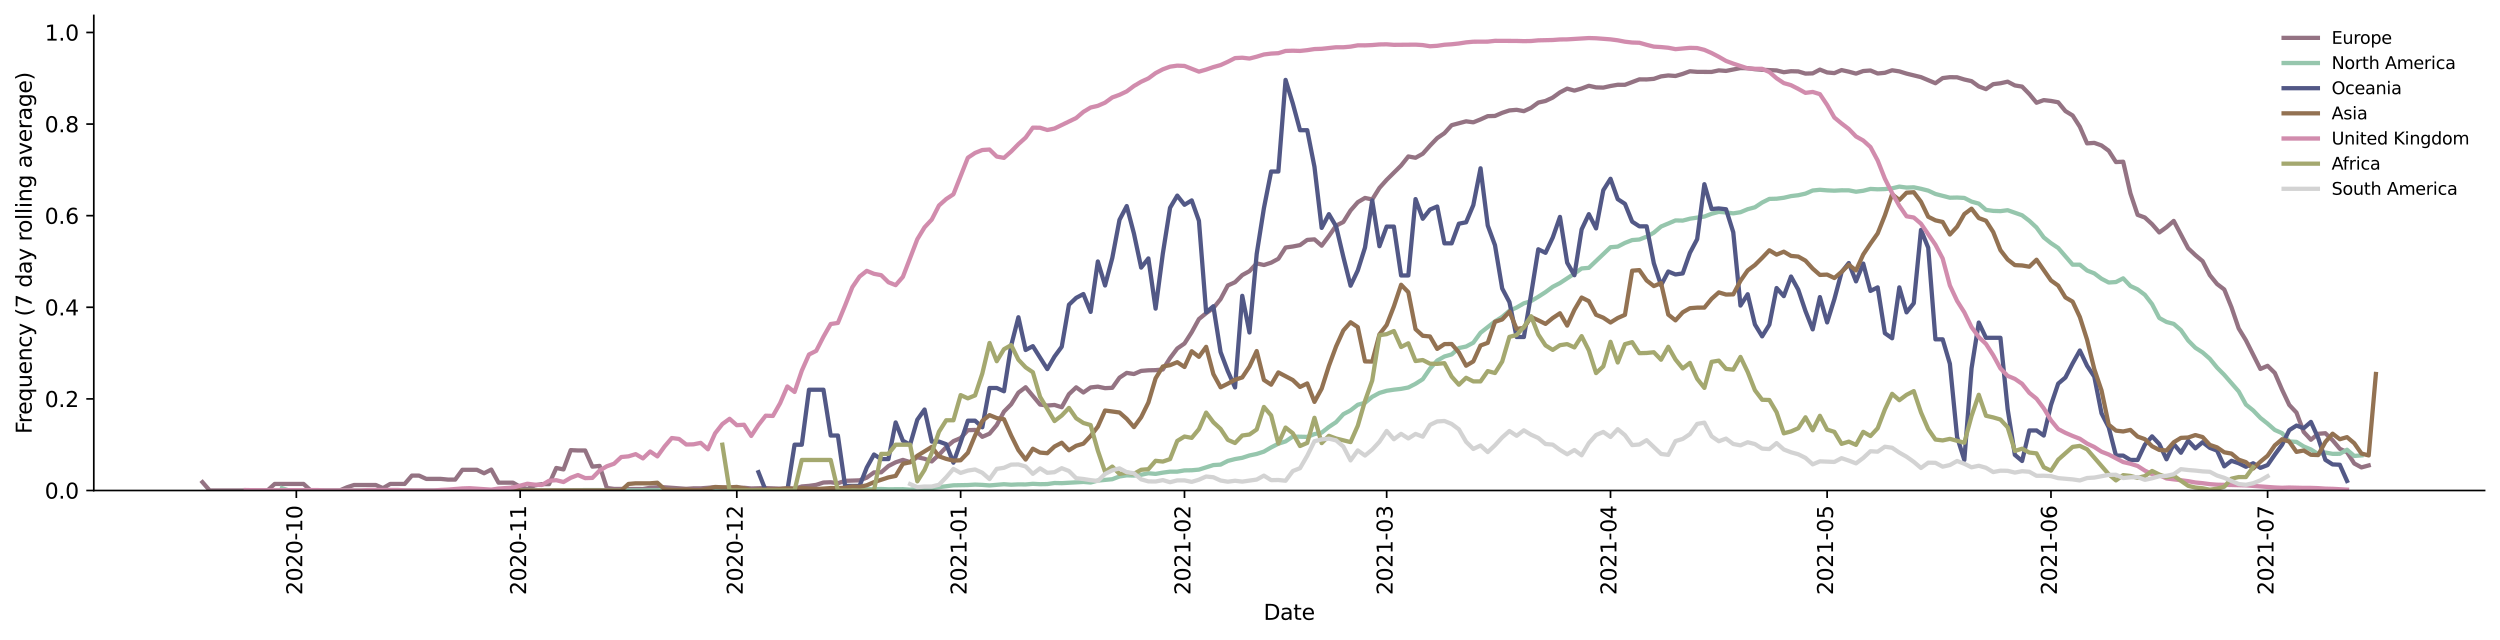 <?xml version="1.0" encoding="utf-8" standalone="no"?>
<!DOCTYPE svg PUBLIC "-//W3C//DTD SVG 1.1//EN"
  "http://www.w3.org/Graphics/SVG/1.1/DTD/svg11.dtd">
<svg height="298.621pt" version="1.1" viewBox="0 0 1166.981 298.621" width="1166.981pt" xmlns="http://www.w3.org/2000/svg" xmlns:xlink="http://www.w3.org/1999/xlink">
 <defs>
  <style type="text/css">*{stroke-linecap:butt;stroke-linejoin:round;}</style>
 </defs>
 <g id="figure_1">
  <g id="patch_1">
   <path d="M 0 298.621 
L 1166.981 298.621 
L 1166.981 0 
L 0 0 
z
" style="fill:#ffffff;"/>
  </g>
  <g id="axes_1">
   <g id="patch_2">
    <path d="M 43.781 228.96 
L 1159.781 228.96 
L 1159.781 7.2 
L 43.781 7.2 
z
" style="fill:#ffffff;"/>
   </g>
   <g id="matplotlib.axis_1">
    <g id="xtick_1">
     <g id="line2d_1">
      <defs>
       <path d="M 0 0 
L 0 3.5 
" id="m92da2cdd94" style="stroke:#000000;stroke-width:0.8;"/>
      </defs>
      <g>
       <use style="stroke:#000000;stroke-width:0.8;" x="138.326" xlink:href="#m92da2cdd94" y="228.96"/>
      </g>
     </g>
     <g id="text_1">
      <!-- 2020-10 -->
      <g transform="translate(141.085 277.743)rotate(-90)scale(0.1 -0.1)">
       <defs>
        <path d="M 1228 531 
L 3431 531 
L 3431 0 
L 469 0 
L 469 531 
Q 828 903 1448 1529 
Q 2069 2156 2228 2338 
Q 2531 2678 2651 2914 
Q 2772 3150 2772 3378 
Q 2772 3750 2511 3984 
Q 2250 4219 1831 4219 
Q 1534 4219 1204 4116 
Q 875 4013 500 3803 
L 500 4441 
Q 881 4594 1212 4672 
Q 1544 4750 1819 4750 
Q 2544 4750 2975 4387 
Q 3406 4025 3406 3419 
Q 3406 3131 3298 2873 
Q 3191 2616 2906 2266 
Q 2828 2175 2409 1742 
Q 1991 1309 1228 531 
z
" id="DejaVuSans-32" transform="scale(0.016)"/>
        <path d="M 2034 4250 
Q 1547 4250 1301 3770 
Q 1056 3291 1056 2328 
Q 1056 1369 1301 889 
Q 1547 409 2034 409 
Q 2525 409 2770 889 
Q 3016 1369 3016 2328 
Q 3016 3291 2770 3770 
Q 2525 4250 2034 4250 
z
M 2034 4750 
Q 2819 4750 3233 4129 
Q 3647 3509 3647 2328 
Q 3647 1150 3233 529 
Q 2819 -91 2034 -91 
Q 1250 -91 836 529 
Q 422 1150 422 2328 
Q 422 3509 836 4129 
Q 1250 4750 2034 4750 
z
" id="DejaVuSans-30" transform="scale(0.016)"/>
        <path d="M 313 2009 
L 1997 2009 
L 1997 1497 
L 313 1497 
L 313 2009 
z
" id="DejaVuSans-2d" transform="scale(0.016)"/>
        <path d="M 794 531 
L 1825 531 
L 1825 4091 
L 703 3866 
L 703 4441 
L 1819 4666 
L 2450 4666 
L 2450 531 
L 3481 531 
L 3481 0 
L 794 0 
L 794 531 
z
" id="DejaVuSans-31" transform="scale(0.016)"/>
       </defs>
       <use xlink:href="#DejaVuSans-32"/>
       <use x="63.623" xlink:href="#DejaVuSans-30"/>
       <use x="127.246" xlink:href="#DejaVuSans-32"/>
       <use x="190.869" xlink:href="#DejaVuSans-30"/>
       <use x="254.492" xlink:href="#DejaVuSans-2d"/>
       <use x="290.576" xlink:href="#DejaVuSans-31"/>
       <use x="354.199" xlink:href="#DejaVuSans-30"/>
      </g>
     </g>
    </g>
    <g id="xtick_2">
     <g id="line2d_2">
      <g>
       <use style="stroke:#000000;stroke-width:0.8;" x="242.814" xlink:href="#m92da2cdd94" y="228.96"/>
      </g>
     </g>
     <g id="text_2">
      <!-- 2020-11 -->
      <g transform="translate(245.574 277.743)rotate(-90)scale(0.1 -0.1)">
       <use xlink:href="#DejaVuSans-32"/>
       <use x="63.623" xlink:href="#DejaVuSans-30"/>
       <use x="127.246" xlink:href="#DejaVuSans-32"/>
       <use x="190.869" xlink:href="#DejaVuSans-30"/>
       <use x="254.492" xlink:href="#DejaVuSans-2d"/>
       <use x="290.576" xlink:href="#DejaVuSans-31"/>
       <use x="354.199" xlink:href="#DejaVuSans-31"/>
      </g>
     </g>
    </g>
    <g id="xtick_3">
     <g id="line2d_3">
      <g>
       <use style="stroke:#000000;stroke-width:0.8;" x="343.932" xlink:href="#m92da2cdd94" y="228.96"/>
      </g>
     </g>
     <g id="text_3">
      <!-- 2020-12 -->
      <g transform="translate(346.691 277.743)rotate(-90)scale(0.1 -0.1)">
       <use xlink:href="#DejaVuSans-32"/>
       <use x="63.623" xlink:href="#DejaVuSans-30"/>
       <use x="127.246" xlink:href="#DejaVuSans-32"/>
       <use x="190.869" xlink:href="#DejaVuSans-30"/>
       <use x="254.492" xlink:href="#DejaVuSans-2d"/>
       <use x="290.576" xlink:href="#DejaVuSans-31"/>
       <use x="354.199" xlink:href="#DejaVuSans-32"/>
      </g>
     </g>
    </g>
    <g id="xtick_4">
     <g id="line2d_4">
      <g>
       <use style="stroke:#000000;stroke-width:0.8;" x="448.42" xlink:href="#m92da2cdd94" y="228.96"/>
      </g>
     </g>
     <g id="text_4">
      <!-- 2021-01 -->
      <g transform="translate(451.179 277.743)rotate(-90)scale(0.1 -0.1)">
       <use xlink:href="#DejaVuSans-32"/>
       <use x="63.623" xlink:href="#DejaVuSans-30"/>
       <use x="127.246" xlink:href="#DejaVuSans-32"/>
       <use x="190.869" xlink:href="#DejaVuSans-31"/>
       <use x="254.492" xlink:href="#DejaVuSans-2d"/>
       <use x="290.576" xlink:href="#DejaVuSans-30"/>
       <use x="354.199" xlink:href="#DejaVuSans-31"/>
      </g>
     </g>
    </g>
    <g id="xtick_5">
     <g id="line2d_5">
      <g>
       <use style="stroke:#000000;stroke-width:0.8;" x="552.908" xlink:href="#m92da2cdd94" y="228.96"/>
      </g>
     </g>
     <g id="text_5">
      <!-- 2021-02 -->
      <g transform="translate(555.667 277.743)rotate(-90)scale(0.1 -0.1)">
       <use xlink:href="#DejaVuSans-32"/>
       <use x="63.623" xlink:href="#DejaVuSans-30"/>
       <use x="127.246" xlink:href="#DejaVuSans-32"/>
       <use x="190.869" xlink:href="#DejaVuSans-31"/>
       <use x="254.492" xlink:href="#DejaVuSans-2d"/>
       <use x="290.576" xlink:href="#DejaVuSans-30"/>
       <use x="354.199" xlink:href="#DejaVuSans-32"/>
      </g>
     </g>
    </g>
    <g id="xtick_6">
     <g id="line2d_6">
      <g>
       <use style="stroke:#000000;stroke-width:0.8;" x="647.284" xlink:href="#m92da2cdd94" y="228.96"/>
      </g>
     </g>
     <g id="text_6">
      <!-- 2021-03 -->
      <g transform="translate(650.043 277.743)rotate(-90)scale(0.1 -0.1)">
       <defs>
        <path d="M 2597 2516 
Q 3050 2419 3304 2112 
Q 3559 1806 3559 1356 
Q 3559 666 3084 287 
Q 2609 -91 1734 -91 
Q 1441 -91 1130 -33 
Q 819 25 488 141 
L 488 750 
Q 750 597 1062 519 
Q 1375 441 1716 441 
Q 2309 441 2620 675 
Q 2931 909 2931 1356 
Q 2931 1769 2642 2001 
Q 2353 2234 1838 2234 
L 1294 2234 
L 1294 2753 
L 1863 2753 
Q 2328 2753 2575 2939 
Q 2822 3125 2822 3475 
Q 2822 3834 2567 4026 
Q 2313 4219 1838 4219 
Q 1578 4219 1281 4162 
Q 984 4106 628 3988 
L 628 4550 
Q 988 4650 1302 4700 
Q 1616 4750 1894 4750 
Q 2613 4750 3031 4423 
Q 3450 4097 3450 3541 
Q 3450 3153 3228 2886 
Q 3006 2619 2597 2516 
z
" id="DejaVuSans-33" transform="scale(0.016)"/>
       </defs>
       <use xlink:href="#DejaVuSans-32"/>
       <use x="63.623" xlink:href="#DejaVuSans-30"/>
       <use x="127.246" xlink:href="#DejaVuSans-32"/>
       <use x="190.869" xlink:href="#DejaVuSans-31"/>
       <use x="254.492" xlink:href="#DejaVuSans-2d"/>
       <use x="290.576" xlink:href="#DejaVuSans-30"/>
       <use x="354.199" xlink:href="#DejaVuSans-33"/>
      </g>
     </g>
    </g>
    <g id="xtick_7">
     <g id="line2d_7">
      <g>
       <use style="stroke:#000000;stroke-width:0.8;" x="751.772" xlink:href="#m92da2cdd94" y="228.96"/>
      </g>
     </g>
     <g id="text_7">
      <!-- 2021-04 -->
      <g transform="translate(754.532 277.743)rotate(-90)scale(0.1 -0.1)">
       <defs>
        <path d="M 2419 4116 
L 825 1625 
L 2419 1625 
L 2419 4116 
z
M 2253 4666 
L 3047 4666 
L 3047 1625 
L 3713 1625 
L 3713 1100 
L 3047 1100 
L 3047 0 
L 2419 0 
L 2419 1100 
L 313 1100 
L 313 1709 
L 2253 4666 
z
" id="DejaVuSans-34" transform="scale(0.016)"/>
       </defs>
       <use xlink:href="#DejaVuSans-32"/>
       <use x="63.623" xlink:href="#DejaVuSans-30"/>
       <use x="127.246" xlink:href="#DejaVuSans-32"/>
       <use x="190.869" xlink:href="#DejaVuSans-31"/>
       <use x="254.492" xlink:href="#DejaVuSans-2d"/>
       <use x="290.576" xlink:href="#DejaVuSans-30"/>
       <use x="354.199" xlink:href="#DejaVuSans-34"/>
      </g>
     </g>
    </g>
    <g id="xtick_8">
     <g id="line2d_8">
      <g>
       <use style="stroke:#000000;stroke-width:0.8;" x="852.89" xlink:href="#m92da2cdd94" y="228.96"/>
      </g>
     </g>
     <g id="text_8">
      <!-- 2021-05 -->
      <g transform="translate(855.649 277.743)rotate(-90)scale(0.1 -0.1)">
       <defs>
        <path d="M 691 4666 
L 3169 4666 
L 3169 4134 
L 1269 4134 
L 1269 2991 
Q 1406 3038 1543 3061 
Q 1681 3084 1819 3084 
Q 2600 3084 3056 2656 
Q 3513 2228 3513 1497 
Q 3513 744 3044 326 
Q 2575 -91 1722 -91 
Q 1428 -91 1123 -41 
Q 819 9 494 109 
L 494 744 
Q 775 591 1075 516 
Q 1375 441 1709 441 
Q 2250 441 2565 725 
Q 2881 1009 2881 1497 
Q 2881 1984 2565 2268 
Q 2250 2553 1709 2553 
Q 1456 2553 1204 2497 
Q 953 2441 691 2322 
L 691 4666 
z
" id="DejaVuSans-35" transform="scale(0.016)"/>
       </defs>
       <use xlink:href="#DejaVuSans-32"/>
       <use x="63.623" xlink:href="#DejaVuSans-30"/>
       <use x="127.246" xlink:href="#DejaVuSans-32"/>
       <use x="190.869" xlink:href="#DejaVuSans-31"/>
       <use x="254.492" xlink:href="#DejaVuSans-2d"/>
       <use x="290.576" xlink:href="#DejaVuSans-30"/>
       <use x="354.199" xlink:href="#DejaVuSans-35"/>
      </g>
     </g>
    </g>
    <g id="xtick_9">
     <g id="line2d_9">
      <g>
       <use style="stroke:#000000;stroke-width:0.8;" x="957.378" xlink:href="#m92da2cdd94" y="228.96"/>
      </g>
     </g>
     <g id="text_9">
      <!-- 2021-06 -->
      <g transform="translate(960.137 277.743)rotate(-90)scale(0.1 -0.1)">
       <defs>
        <path d="M 2113 2584 
Q 1688 2584 1439 2293 
Q 1191 2003 1191 1497 
Q 1191 994 1439 701 
Q 1688 409 2113 409 
Q 2538 409 2786 701 
Q 3034 994 3034 1497 
Q 3034 2003 2786 2293 
Q 2538 2584 2113 2584 
z
M 3366 4563 
L 3366 3988 
Q 3128 4100 2886 4159 
Q 2644 4219 2406 4219 
Q 1781 4219 1451 3797 
Q 1122 3375 1075 2522 
Q 1259 2794 1537 2939 
Q 1816 3084 2150 3084 
Q 2853 3084 3261 2657 
Q 3669 2231 3669 1497 
Q 3669 778 3244 343 
Q 2819 -91 2113 -91 
Q 1303 -91 875 529 
Q 447 1150 447 2328 
Q 447 3434 972 4092 
Q 1497 4750 2381 4750 
Q 2619 4750 2861 4703 
Q 3103 4656 3366 4563 
z
" id="DejaVuSans-36" transform="scale(0.016)"/>
       </defs>
       <use xlink:href="#DejaVuSans-32"/>
       <use x="63.623" xlink:href="#DejaVuSans-30"/>
       <use x="127.246" xlink:href="#DejaVuSans-32"/>
       <use x="190.869" xlink:href="#DejaVuSans-31"/>
       <use x="254.492" xlink:href="#DejaVuSans-2d"/>
       <use x="290.576" xlink:href="#DejaVuSans-30"/>
       <use x="354.199" xlink:href="#DejaVuSans-36"/>
      </g>
     </g>
    </g>
    <g id="xtick_10">
     <g id="line2d_10">
      <g>
       <use style="stroke:#000000;stroke-width:0.8;" x="1058.495" xlink:href="#m92da2cdd94" y="228.96"/>
      </g>
     </g>
     <g id="text_10">
      <!-- 2021-07 -->
      <g transform="translate(1061.255 277.743)rotate(-90)scale(0.1 -0.1)">
       <defs>
        <path d="M 525 4666 
L 3525 4666 
L 3525 4397 
L 1831 0 
L 1172 0 
L 2766 4134 
L 525 4134 
L 525 4666 
z
" id="DejaVuSans-37" transform="scale(0.016)"/>
       </defs>
       <use xlink:href="#DejaVuSans-32"/>
       <use x="63.623" xlink:href="#DejaVuSans-30"/>
       <use x="127.246" xlink:href="#DejaVuSans-32"/>
       <use x="190.869" xlink:href="#DejaVuSans-31"/>
       <use x="254.492" xlink:href="#DejaVuSans-2d"/>
       <use x="290.576" xlink:href="#DejaVuSans-30"/>
       <use x="354.199" xlink:href="#DejaVuSans-37"/>
      </g>
     </g>
    </g>
    <g id="text_11">
     <!-- Date -->
     <g transform="translate(589.83 289.341)scale(0.1 -0.1)">
      <defs>
       <path d="M 1259 4147 
L 1259 519 
L 2022 519 
Q 2988 519 3436 956 
Q 3884 1394 3884 2338 
Q 3884 3275 3436 3711 
Q 2988 4147 2022 4147 
L 1259 4147 
z
M 628 4666 
L 1925 4666 
Q 3281 4666 3915 4102 
Q 4550 3538 4550 2338 
Q 4550 1131 3912 565 
Q 3275 0 1925 0 
L 628 0 
L 628 4666 
z
" id="DejaVuSans-44" transform="scale(0.016)"/>
       <path d="M 2194 1759 
Q 1497 1759 1228 1600 
Q 959 1441 959 1056 
Q 959 750 1161 570 
Q 1363 391 1709 391 
Q 2188 391 2477 730 
Q 2766 1069 2766 1631 
L 2766 1759 
L 2194 1759 
z
M 3341 1997 
L 3341 0 
L 2766 0 
L 2766 531 
Q 2569 213 2275 61 
Q 1981 -91 1556 -91 
Q 1019 -91 701 211 
Q 384 513 384 1019 
Q 384 1609 779 1909 
Q 1175 2209 1959 2209 
L 2766 2209 
L 2766 2266 
Q 2766 2663 2505 2880 
Q 2244 3097 1772 3097 
Q 1472 3097 1187 3025 
Q 903 2953 641 2809 
L 641 3341 
Q 956 3463 1253 3523 
Q 1550 3584 1831 3584 
Q 2591 3584 2966 3190 
Q 3341 2797 3341 1997 
z
" id="DejaVuSans-61" transform="scale(0.016)"/>
       <path d="M 1172 4494 
L 1172 3500 
L 2356 3500 
L 2356 3053 
L 1172 3053 
L 1172 1153 
Q 1172 725 1289 603 
Q 1406 481 1766 481 
L 2356 481 
L 2356 0 
L 1766 0 
Q 1100 0 847 248 
Q 594 497 594 1153 
L 594 3053 
L 172 3053 
L 172 3500 
L 594 3500 
L 594 4494 
L 1172 4494 
z
" id="DejaVuSans-74" transform="scale(0.016)"/>
       <path d="M 3597 1894 
L 3597 1613 
L 953 1613 
Q 991 1019 1311 708 
Q 1631 397 2203 397 
Q 2534 397 2845 478 
Q 3156 559 3463 722 
L 3463 178 
Q 3153 47 2828 -22 
Q 2503 -91 2169 -91 
Q 1331 -91 842 396 
Q 353 884 353 1716 
Q 353 2575 817 3079 
Q 1281 3584 2069 3584 
Q 2775 3584 3186 3129 
Q 3597 2675 3597 1894 
z
M 3022 2063 
Q 3016 2534 2758 2815 
Q 2500 3097 2075 3097 
Q 1594 3097 1305 2825 
Q 1016 2553 972 2059 
L 3022 2063 
z
" id="DejaVuSans-65" transform="scale(0.016)"/>
      </defs>
      <use xlink:href="#DejaVuSans-44"/>
      <use x="77.002" xlink:href="#DejaVuSans-61"/>
      <use x="138.281" xlink:href="#DejaVuSans-74"/>
      <use x="177.49" xlink:href="#DejaVuSans-65"/>
     </g>
    </g>
   </g>
   <g id="matplotlib.axis_2">
    <g id="ytick_1">
     <g id="line2d_11">
      <defs>
       <path d="M 0 0 
L -3.5 0 
" id="m33797ac16b" style="stroke:#000000;stroke-width:0.8;"/>
      </defs>
      <g>
       <use style="stroke:#000000;stroke-width:0.8;" x="43.781" xlink:href="#m33797ac16b" y="228.96"/>
      </g>
     </g>
     <g id="text_12">
      <!-- 0.0 -->
      <g transform="translate(20.878 232.759)scale(0.1 -0.1)">
       <defs>
        <path d="M 684 794 
L 1344 794 
L 1344 0 
L 684 0 
L 684 794 
z
" id="DejaVuSans-2e" transform="scale(0.016)"/>
       </defs>
       <use xlink:href="#DejaVuSans-30"/>
       <use x="63.623" xlink:href="#DejaVuSans-2e"/>
       <use x="95.41" xlink:href="#DejaVuSans-30"/>
      </g>
     </g>
    </g>
    <g id="ytick_2">
     <g id="line2d_12">
      <g>
       <use style="stroke:#000000;stroke-width:0.8;" x="43.781" xlink:href="#m33797ac16b" y="186.199"/>
      </g>
     </g>
     <g id="text_13">
      <!-- 0.2 -->
      <g transform="translate(20.878 189.999)scale(0.1 -0.1)">
       <use xlink:href="#DejaVuSans-30"/>
       <use x="63.623" xlink:href="#DejaVuSans-2e"/>
       <use x="95.41" xlink:href="#DejaVuSans-32"/>
      </g>
     </g>
    </g>
    <g id="ytick_3">
     <g id="line2d_13">
      <g>
       <use style="stroke:#000000;stroke-width:0.8;" x="43.781" xlink:href="#m33797ac16b" y="143.439"/>
      </g>
     </g>
     <g id="text_14">
      <!-- 0.4 -->
      <g transform="translate(20.878 147.238)scale(0.1 -0.1)">
       <use xlink:href="#DejaVuSans-30"/>
       <use x="63.623" xlink:href="#DejaVuSans-2e"/>
       <use x="95.41" xlink:href="#DejaVuSans-34"/>
      </g>
     </g>
    </g>
    <g id="ytick_4">
     <g id="line2d_14">
      <g>
       <use style="stroke:#000000;stroke-width:0.8;" x="43.781" xlink:href="#m33797ac16b" y="100.678"/>
      </g>
     </g>
     <g id="text_15">
      <!-- 0.6 -->
      <g transform="translate(20.878 104.478)scale(0.1 -0.1)">
       <use xlink:href="#DejaVuSans-30"/>
       <use x="63.623" xlink:href="#DejaVuSans-2e"/>
       <use x="95.41" xlink:href="#DejaVuSans-36"/>
      </g>
     </g>
    </g>
    <g id="ytick_5">
     <g id="line2d_15">
      <g>
       <use style="stroke:#000000;stroke-width:0.8;" x="43.781" xlink:href="#m33797ac16b" y="57.918"/>
      </g>
     </g>
     <g id="text_16">
      <!-- 0.8 -->
      <g transform="translate(20.878 61.717)scale(0.1 -0.1)">
       <defs>
        <path d="M 2034 2216 
Q 1584 2216 1326 1975 
Q 1069 1734 1069 1313 
Q 1069 891 1326 650 
Q 1584 409 2034 409 
Q 2484 409 2743 651 
Q 3003 894 3003 1313 
Q 3003 1734 2745 1975 
Q 2488 2216 2034 2216 
z
M 1403 2484 
Q 997 2584 770 2862 
Q 544 3141 544 3541 
Q 544 4100 942 4425 
Q 1341 4750 2034 4750 
Q 2731 4750 3128 4425 
Q 3525 4100 3525 3541 
Q 3525 3141 3298 2862 
Q 3072 2584 2669 2484 
Q 3125 2378 3379 2068 
Q 3634 1759 3634 1313 
Q 3634 634 3220 271 
Q 2806 -91 2034 -91 
Q 1263 -91 848 271 
Q 434 634 434 1313 
Q 434 1759 690 2068 
Q 947 2378 1403 2484 
z
M 1172 3481 
Q 1172 3119 1398 2916 
Q 1625 2713 2034 2713 
Q 2441 2713 2670 2916 
Q 2900 3119 2900 3481 
Q 2900 3844 2670 4047 
Q 2441 4250 2034 4250 
Q 1625 4250 1398 4047 
Q 1172 3844 1172 3481 
z
" id="DejaVuSans-38" transform="scale(0.016)"/>
       </defs>
       <use xlink:href="#DejaVuSans-30"/>
       <use x="63.623" xlink:href="#DejaVuSans-2e"/>
       <use x="95.41" xlink:href="#DejaVuSans-38"/>
      </g>
     </g>
    </g>
    <g id="ytick_6">
     <g id="line2d_16">
      <g>
       <use style="stroke:#000000;stroke-width:0.8;" x="43.781" xlink:href="#m33797ac16b" y="15.157"/>
      </g>
     </g>
     <g id="text_17">
      <!-- 1.0 -->
      <g transform="translate(20.878 18.957)scale(0.1 -0.1)">
       <use xlink:href="#DejaVuSans-31"/>
       <use x="63.623" xlink:href="#DejaVuSans-2e"/>
       <use x="95.41" xlink:href="#DejaVuSans-30"/>
      </g>
     </g>
    </g>
    <g id="text_18">
     <!-- Frequency (7 day rolling average) -->
     <g transform="translate(14.798 202.529)rotate(-90)scale(0.1 -0.1)">
      <defs>
       <path d="M 628 4666 
L 3309 4666 
L 3309 4134 
L 1259 4134 
L 1259 2759 
L 3109 2759 
L 3109 2228 
L 1259 2228 
L 1259 0 
L 628 0 
L 628 4666 
z
" id="DejaVuSans-46" transform="scale(0.016)"/>
       <path d="M 2631 2963 
Q 2534 3019 2420 3045 
Q 2306 3072 2169 3072 
Q 1681 3072 1420 2755 
Q 1159 2438 1159 1844 
L 1159 0 
L 581 0 
L 581 3500 
L 1159 3500 
L 1159 2956 
Q 1341 3275 1631 3429 
Q 1922 3584 2338 3584 
Q 2397 3584 2469 3576 
Q 2541 3569 2628 3553 
L 2631 2963 
z
" id="DejaVuSans-72" transform="scale(0.016)"/>
       <path d="M 947 1747 
Q 947 1113 1208 752 
Q 1469 391 1925 391 
Q 2381 391 2643 752 
Q 2906 1113 2906 1747 
Q 2906 2381 2643 2742 
Q 2381 3103 1925 3103 
Q 1469 3103 1208 2742 
Q 947 2381 947 1747 
z
M 2906 525 
Q 2725 213 2448 61 
Q 2172 -91 1784 -91 
Q 1150 -91 751 415 
Q 353 922 353 1747 
Q 353 2572 751 3078 
Q 1150 3584 1784 3584 
Q 2172 3584 2448 3432 
Q 2725 3281 2906 2969 
L 2906 3500 
L 3481 3500 
L 3481 -1331 
L 2906 -1331 
L 2906 525 
z
" id="DejaVuSans-71" transform="scale(0.016)"/>
       <path d="M 544 1381 
L 544 3500 
L 1119 3500 
L 1119 1403 
Q 1119 906 1312 657 
Q 1506 409 1894 409 
Q 2359 409 2629 706 
Q 2900 1003 2900 1516 
L 2900 3500 
L 3475 3500 
L 3475 0 
L 2900 0 
L 2900 538 
Q 2691 219 2414 64 
Q 2138 -91 1772 -91 
Q 1169 -91 856 284 
Q 544 659 544 1381 
z
M 1991 3584 
L 1991 3584 
z
" id="DejaVuSans-75" transform="scale(0.016)"/>
       <path d="M 3513 2113 
L 3513 0 
L 2938 0 
L 2938 2094 
Q 2938 2591 2744 2837 
Q 2550 3084 2163 3084 
Q 1697 3084 1428 2787 
Q 1159 2491 1159 1978 
L 1159 0 
L 581 0 
L 581 3500 
L 1159 3500 
L 1159 2956 
Q 1366 3272 1645 3428 
Q 1925 3584 2291 3584 
Q 2894 3584 3203 3211 
Q 3513 2838 3513 2113 
z
" id="DejaVuSans-6e" transform="scale(0.016)"/>
       <path d="M 3122 3366 
L 3122 2828 
Q 2878 2963 2633 3030 
Q 2388 3097 2138 3097 
Q 1578 3097 1268 2742 
Q 959 2388 959 1747 
Q 959 1106 1268 751 
Q 1578 397 2138 397 
Q 2388 397 2633 464 
Q 2878 531 3122 666 
L 3122 134 
Q 2881 22 2623 -34 
Q 2366 -91 2075 -91 
Q 1284 -91 818 406 
Q 353 903 353 1747 
Q 353 2603 823 3093 
Q 1294 3584 2113 3584 
Q 2378 3584 2631 3529 
Q 2884 3475 3122 3366 
z
" id="DejaVuSans-63" transform="scale(0.016)"/>
       <path d="M 2059 -325 
Q 1816 -950 1584 -1140 
Q 1353 -1331 966 -1331 
L 506 -1331 
L 506 -850 
L 844 -850 
Q 1081 -850 1212 -737 
Q 1344 -625 1503 -206 
L 1606 56 
L 191 3500 
L 800 3500 
L 1894 763 
L 2988 3500 
L 3597 3500 
L 2059 -325 
z
" id="DejaVuSans-79" transform="scale(0.016)"/>
       <path id="DejaVuSans-20" transform="scale(0.016)"/>
       <path d="M 1984 4856 
Q 1566 4138 1362 3434 
Q 1159 2731 1159 2009 
Q 1159 1288 1364 580 
Q 1569 -128 1984 -844 
L 1484 -844 
Q 1016 -109 783 600 
Q 550 1309 550 2009 
Q 550 2706 781 3412 
Q 1013 4119 1484 4856 
L 1984 4856 
z
" id="DejaVuSans-28" transform="scale(0.016)"/>
       <path d="M 2906 2969 
L 2906 4863 
L 3481 4863 
L 3481 0 
L 2906 0 
L 2906 525 
Q 2725 213 2448 61 
Q 2172 -91 1784 -91 
Q 1150 -91 751 415 
Q 353 922 353 1747 
Q 353 2572 751 3078 
Q 1150 3584 1784 3584 
Q 2172 3584 2448 3432 
Q 2725 3281 2906 2969 
z
M 947 1747 
Q 947 1113 1208 752 
Q 1469 391 1925 391 
Q 2381 391 2643 752 
Q 2906 1113 2906 1747 
Q 2906 2381 2643 2742 
Q 2381 3103 1925 3103 
Q 1469 3103 1208 2742 
Q 947 2381 947 1747 
z
" id="DejaVuSans-64" transform="scale(0.016)"/>
       <path d="M 1959 3097 
Q 1497 3097 1228 2736 
Q 959 2375 959 1747 
Q 959 1119 1226 758 
Q 1494 397 1959 397 
Q 2419 397 2687 759 
Q 2956 1122 2956 1747 
Q 2956 2369 2687 2733 
Q 2419 3097 1959 3097 
z
M 1959 3584 
Q 2709 3584 3137 3096 
Q 3566 2609 3566 1747 
Q 3566 888 3137 398 
Q 2709 -91 1959 -91 
Q 1206 -91 779 398 
Q 353 888 353 1747 
Q 353 2609 779 3096 
Q 1206 3584 1959 3584 
z
" id="DejaVuSans-6f" transform="scale(0.016)"/>
       <path d="M 603 4863 
L 1178 4863 
L 1178 0 
L 603 0 
L 603 4863 
z
" id="DejaVuSans-6c" transform="scale(0.016)"/>
       <path d="M 603 3500 
L 1178 3500 
L 1178 0 
L 603 0 
L 603 3500 
z
M 603 4863 
L 1178 4863 
L 1178 4134 
L 603 4134 
L 603 4863 
z
" id="DejaVuSans-69" transform="scale(0.016)"/>
       <path d="M 2906 1791 
Q 2906 2416 2648 2759 
Q 2391 3103 1925 3103 
Q 1463 3103 1205 2759 
Q 947 2416 947 1791 
Q 947 1169 1205 825 
Q 1463 481 1925 481 
Q 2391 481 2648 825 
Q 2906 1169 2906 1791 
z
M 3481 434 
Q 3481 -459 3084 -895 
Q 2688 -1331 1869 -1331 
Q 1566 -1331 1297 -1286 
Q 1028 -1241 775 -1147 
L 775 -588 
Q 1028 -725 1275 -790 
Q 1522 -856 1778 -856 
Q 2344 -856 2625 -561 
Q 2906 -266 2906 331 
L 2906 616 
Q 2728 306 2450 153 
Q 2172 0 1784 0 
Q 1141 0 747 490 
Q 353 981 353 1791 
Q 353 2603 747 3093 
Q 1141 3584 1784 3584 
Q 2172 3584 2450 3431 
Q 2728 3278 2906 2969 
L 2906 3500 
L 3481 3500 
L 3481 434 
z
" id="DejaVuSans-67" transform="scale(0.016)"/>
       <path d="M 191 3500 
L 800 3500 
L 1894 563 
L 2988 3500 
L 3597 3500 
L 2284 0 
L 1503 0 
L 191 3500 
z
" id="DejaVuSans-76" transform="scale(0.016)"/>
       <path d="M 513 4856 
L 1013 4856 
Q 1481 4119 1714 3412 
Q 1947 2706 1947 2009 
Q 1947 1309 1714 600 
Q 1481 -109 1013 -844 
L 513 -844 
Q 928 -128 1133 580 
Q 1338 1288 1338 2009 
Q 1338 2731 1133 3434 
Q 928 4138 513 4856 
z
" id="DejaVuSans-29" transform="scale(0.016)"/>
      </defs>
      <use xlink:href="#DejaVuSans-46"/>
      <use x="50.27" xlink:href="#DejaVuSans-72"/>
      <use x="89.133" xlink:href="#DejaVuSans-65"/>
      <use x="150.656" xlink:href="#DejaVuSans-71"/>
      <use x="214.133" xlink:href="#DejaVuSans-75"/>
      <use x="277.512" xlink:href="#DejaVuSans-65"/>
      <use x="339.035" xlink:href="#DejaVuSans-6e"/>
      <use x="402.414" xlink:href="#DejaVuSans-63"/>
      <use x="457.395" xlink:href="#DejaVuSans-79"/>
      <use x="516.574" xlink:href="#DejaVuSans-20"/>
      <use x="548.361" xlink:href="#DejaVuSans-28"/>
      <use x="587.375" xlink:href="#DejaVuSans-37"/>
      <use x="650.998" xlink:href="#DejaVuSans-20"/>
      <use x="682.785" xlink:href="#DejaVuSans-64"/>
      <use x="746.262" xlink:href="#DejaVuSans-61"/>
      <use x="807.541" xlink:href="#DejaVuSans-79"/>
      <use x="866.721" xlink:href="#DejaVuSans-20"/>
      <use x="898.508" xlink:href="#DejaVuSans-72"/>
      <use x="937.371" xlink:href="#DejaVuSans-6f"/>
      <use x="998.553" xlink:href="#DejaVuSans-6c"/>
      <use x="1026.336" xlink:href="#DejaVuSans-6c"/>
      <use x="1054.119" xlink:href="#DejaVuSans-69"/>
      <use x="1081.902" xlink:href="#DejaVuSans-6e"/>
      <use x="1145.281" xlink:href="#DejaVuSans-67"/>
      <use x="1208.758" xlink:href="#DejaVuSans-20"/>
      <use x="1240.545" xlink:href="#DejaVuSans-61"/>
      <use x="1301.824" xlink:href="#DejaVuSans-76"/>
      <use x="1361.004" xlink:href="#DejaVuSans-65"/>
      <use x="1422.527" xlink:href="#DejaVuSans-72"/>
      <use x="1463.641" xlink:href="#DejaVuSans-61"/>
      <use x="1524.92" xlink:href="#DejaVuSans-67"/>
      <use x="1588.396" xlink:href="#DejaVuSans-65"/>
      <use x="1649.92" xlink:href="#DejaVuSans-29"/>
     </g>
    </g>
   </g>
   <g id="line2d_17">
    <path clip-path="url(#p1a5f3a8d65)" d="M 94.509 225.073 
L 97.879 228.96 
L 124.844 228.96 
L 128.214 225.906 
L 141.697 225.906 
L 145.067 228.96 
L 158.55 228.96 
L 161.92 227.485 
L 165.291 226.389 
L 175.403 226.389 
L 178.773 227.864 
L 182.144 225.906 
L 188.885 225.906 
L 192.255 222.018 
L 195.626 222.018 
L 198.997 223.546 
L 205.738 223.546 
L 209.108 223.869 
L 212.479 223.869 
L 215.85 219.288 
L 222.591 219.288 
L 225.961 220.908 
L 229.332 219.197 
L 232.702 225.306 
L 239.444 225.306 
L 242.814 227.25 
L 246.185 228.281 
L 249.555 226.593 
L 252.926 225.991 
L 256.297 225.991 
L 259.667 218.445 
L 263.038 219.124 
L 266.408 210.122 
L 269.779 210.276 
L 273.149 210.276 
L 276.52 217.822 
L 279.891 217.484 
L 283.261 227.778 
L 286.632 228.226 
L 300.114 228.284 
L 303.485 227.694 
L 306.855 227.43 
L 310.226 227.473 
L 320.338 228.19 
L 323.708 227.957 
L 327.079 227.957 
L 333.82 227.441 
L 337.19 227.584 
L 340.561 227.87 
L 347.302 227.697 
L 350.673 228.006 
L 357.414 227.827 
L 364.155 228.101 
L 367.526 227.975 
L 370.896 228.162 
L 374.267 227.079 
L 377.637 226.808 
L 381.008 226.328 
L 384.379 225.242 
L 387.749 225.115 
L 391.12 225.564 
L 394.49 224.451 
L 401.232 224.221 
L 404.602 222.964 
L 407.973 220.51 
L 411.343 220.461 
L 414.714 217.536 
L 418.084 215.805 
L 421.455 214.676 
L 424.826 215.707 
L 428.196 213.422 
L 431.567 214.16 
L 434.937 215.396 
L 438.308 212.285 
L 441.679 208.726 
L 445.049 205.932 
L 448.42 204.482 
L 451.79 200.811 
L 455.161 200.686 
L 458.531 203.903 
L 461.902 202.442 
L 465.273 198.409 
L 468.643 192.13 
L 472.014 188.706 
L 475.384 183.282 
L 478.755 180.763 
L 485.496 188.84 
L 488.867 189.311 
L 492.237 189.036 
L 495.608 190.077 
L 498.978 183.991 
L 502.349 180.811 
L 505.72 183.201 
L 509.09 180.865 
L 512.461 180.482 
L 515.831 181.193 
L 519.202 181.027 
L 522.573 176.29 
L 525.943 174.061 
L 529.314 174.593 
L 532.684 173.134 
L 536.055 172.857 
L 539.425 172.781 
L 542.796 172.468 
L 546.167 167.16 
L 549.537 162.68 
L 552.908 160.344 
L 556.278 155.083 
L 559.649 148.932 
L 563.02 146.183 
L 566.39 143.802 
L 569.761 139.606 
L 573.131 133.257 
L 576.502 131.73 
L 579.872 128.413 
L 583.243 126.565 
L 586.614 122.96 
L 589.984 123.705 
L 593.355 122.612 
L 596.725 120.802 
L 600.096 115.541 
L 603.467 115.068 
L 606.837 114.407 
L 610.208 111.986 
L 613.578 111.734 
L 616.949 114.679 
L 620.319 110.175 
L 623.69 105.32 
L 627.061 103.628 
L 630.431 98.239 
L 633.802 94.374 
L 637.172 92.4 
L 640.543 93.106 
L 643.914 87.711 
L 647.284 83.942 
L 654.025 77.259 
L 657.396 73.032 
L 660.766 73.642 
L 664.137 71.758 
L 667.508 67.976 
L 670.878 64.475 
L 674.249 62.158 
L 677.619 58.437 
L 684.361 56.637 
L 687.731 57.095 
L 691.102 55.74 
L 694.472 54.224 
L 697.843 54.122 
L 701.213 52.671 
L 704.584 51.548 
L 707.955 51.263 
L 711.325 51.891 
L 714.696 50.338 
L 718.066 47.873 
L 721.437 47.125 
L 724.808 45.544 
L 728.178 43.118 
L 731.549 41.372 
L 734.919 42.291 
L 738.29 41.315 
L 741.66 40.047 
L 745.031 40.788 
L 748.402 40.896 
L 751.772 40.146 
L 755.143 39.568 
L 758.513 39.582 
L 765.255 37.046 
L 768.625 37.083 
L 771.996 36.806 
L 775.366 35.66 
L 778.737 35.22 
L 782.107 35.472 
L 785.478 34.495 
L 788.849 33.269 
L 792.219 33.542 
L 798.96 33.578 
L 802.331 32.849 
L 805.702 33.103 
L 812.443 31.785 
L 815.813 31.841 
L 819.184 32.312 
L 822.554 32.571 
L 829.296 32.873 
L 832.666 33.716 
L 836.037 33.246 
L 839.407 33.342 
L 842.778 34.351 
L 846.149 34.253 
L 849.519 32.491 
L 852.89 33.818 
L 856.26 34.129 
L 859.631 32.708 
L 863.001 33.455 
L 866.372 34.364 
L 869.743 33.161 
L 873.113 32.905 
L 876.484 34.304 
L 879.854 33.981 
L 883.225 32.803 
L 886.596 33.321 
L 889.966 34.362 
L 896.707 36.01 
L 903.448 38.845 
L 906.819 36.453 
L 910.19 36.031 
L 913.56 36.082 
L 916.931 37.112 
L 920.301 37.877 
L 923.672 40.33 
L 927.043 41.601 
L 930.413 39.286 
L 933.784 38.87 
L 937.154 38.125 
L 940.525 39.883 
L 943.895 40.429 
L 947.266 43.886 
L 950.637 47.952 
L 954.007 46.728 
L 957.378 47.116 
L 960.748 47.749 
L 964.119 51.849 
L 967.489 53.906 
L 970.86 59.172 
L 974.231 66.92 
L 977.601 66.693 
L 980.972 67.902 
L 984.342 70.382 
L 987.713 75.645 
L 991.084 75.497 
L 994.454 90.237 
L 997.825 100.286 
L 1001.195 101.533 
L 1004.566 104.64 
L 1007.936 108.5 
L 1011.307 106.065 
L 1014.678 103.129 
L 1021.419 115.89 
L 1024.789 119.082 
L 1028.16 121.909 
L 1031.531 128.437 
L 1034.901 132.57 
L 1038.272 135.128 
L 1041.642 143.449 
L 1045.013 153.316 
L 1048.383 158.849 
L 1055.125 172.229 
L 1058.495 170.772 
L 1061.866 174.091 
L 1065.236 181.893 
L 1068.607 189.015 
L 1071.978 192.599 
L 1075.348 201.632 
L 1078.719 205.275 
L 1082.089 202.499 
L 1085.46 202.226 
L 1088.83 205.501 
L 1092.201 209.496 
L 1095.572 211.073 
L 1098.942 216.352 
L 1102.313 218.179 
L 1105.683 217.263 
L 1105.683 217.263 
" style="fill:none;stroke:#947383;stroke-linecap:square;stroke-width:2;"/>
   </g>
   <g id="line2d_18">
    <path clip-path="url(#p1a5f3a8d65)" d="M 131.585 227.864 
L 134.956 228.96 
L 256.297 228.88 
L 276.52 228.751 
L 279.891 228.751 
L 283.261 228.915 
L 306.855 228.861 
L 310.226 228.749 
L 330.449 228.848 
L 337.19 228.96 
L 343.932 228.856 
L 357.414 228.82 
L 360.785 228.924 
L 374.267 228.842 
L 384.379 228.785 
L 411.343 228.262 
L 414.714 228.394 
L 421.455 228.339 
L 424.826 228.574 
L 428.196 228.19 
L 434.937 227.838 
L 445.049 226.54 
L 451.79 226.411 
L 455.161 226.208 
L 458.531 226.343 
L 461.902 226.591 
L 468.643 226.035 
L 472.014 226.271 
L 475.384 226.106 
L 478.755 226.141 
L 482.126 225.843 
L 485.496 226.019 
L 488.867 225.958 
L 492.237 225.46 
L 495.608 225.539 
L 505.72 224.96 
L 509.09 225.23 
L 512.461 224.342 
L 519.202 223.691 
L 522.573 222.411 
L 525.943 221.9 
L 529.314 221.992 
L 532.684 221.626 
L 536.055 220.911 
L 539.425 221.214 
L 542.796 220.621 
L 546.167 220.17 
L 549.537 220.161 
L 552.908 219.577 
L 556.278 219.514 
L 559.649 219.213 
L 566.39 217.091 
L 569.761 216.878 
L 573.131 215.154 
L 576.502 214.286 
L 579.872 213.704 
L 583.243 212.607 
L 586.614 211.899 
L 589.984 210.807 
L 593.355 208.845 
L 596.725 207.121 
L 600.096 206.044 
L 603.467 203.784 
L 610.208 203.938 
L 613.578 202.626 
L 616.949 201.946 
L 620.319 199.289 
L 623.69 197.04 
L 627.061 193.345 
L 630.431 191.551 
L 633.802 188.941 
L 637.172 188.014 
L 640.543 185.234 
L 643.914 183.416 
L 647.284 182.418 
L 650.655 181.902 
L 654.025 181.519 
L 657.396 180.881 
L 660.766 179.141 
L 664.137 177.001 
L 667.508 172.087 
L 670.878 168.312 
L 674.249 166.403 
L 677.619 165.446 
L 680.99 162.473 
L 684.361 161.76 
L 687.731 159.967 
L 691.102 155.328 
L 697.843 150.04 
L 701.213 147.915 
L 704.584 145.061 
L 707.955 143.542 
L 711.325 141.59 
L 714.696 140.528 
L 718.066 138.52 
L 721.437 136.36 
L 724.808 133.882 
L 728.178 132.135 
L 734.919 127.722 
L 738.29 125.31 
L 741.66 125.025 
L 751.772 115.405 
L 755.143 115.125 
L 758.513 113.387 
L 761.884 112.069 
L 765.255 111.799 
L 768.625 110.482 
L 771.996 108.599 
L 775.366 105.747 
L 782.107 102.898 
L 785.478 102.97 
L 788.849 102.081 
L 795.59 101.078 
L 798.96 99.792 
L 802.331 98.907 
L 805.702 99.174 
L 809.072 99.597 
L 812.443 99.06 
L 815.813 97.655 
L 819.184 96.755 
L 822.554 94.538 
L 825.925 92.849 
L 829.296 92.757 
L 832.666 92.318 
L 836.037 91.533 
L 839.407 91.131 
L 842.778 90.387 
L 846.149 88.926 
L 849.519 88.586 
L 852.89 88.861 
L 856.26 89.014 
L 859.631 88.831 
L 863.001 88.846 
L 866.372 89.499 
L 869.743 89.046 
L 873.113 88.194 
L 876.484 88.365 
L 879.854 88.256 
L 883.225 87.908 
L 886.596 87.105 
L 889.966 87.562 
L 893.337 87.431 
L 896.707 88.133 
L 900.078 88.98 
L 903.448 90.545 
L 910.19 92.295 
L 913.56 92.21 
L 916.931 92.397 
L 920.301 94.112 
L 923.672 95.042 
L 927.043 97.973 
L 930.413 98.443 
L 933.784 98.556 
L 937.154 98.123 
L 943.895 100.487 
L 947.266 103.075 
L 950.637 106.218 
L 954.007 110.817 
L 957.378 113.499 
L 960.748 115.753 
L 967.489 123.536 
L 970.86 123.549 
L 974.231 126.272 
L 977.601 127.608 
L 980.972 130.123 
L 984.342 131.875 
L 987.713 131.654 
L 991.084 129.925 
L 994.454 133.503 
L 997.825 135.08 
L 1001.195 137.604 
L 1004.566 141.968 
L 1007.936 148.432 
L 1011.307 150.293 
L 1014.678 151.188 
L 1018.048 154.109 
L 1021.419 158.94 
L 1024.789 162.346 
L 1028.16 164.509 
L 1031.531 167.473 
L 1034.901 171.594 
L 1038.272 174.998 
L 1045.013 182.717 
L 1048.383 188.859 
L 1051.754 191.578 
L 1055.125 195.073 
L 1058.495 197.757 
L 1061.866 200.703 
L 1065.236 202.188 
L 1068.607 206.07 
L 1071.978 206.275 
L 1075.348 208.395 
L 1078.719 209.811 
L 1082.089 211.913 
L 1085.46 211.235 
L 1088.83 211.851 
L 1092.201 211.839 
L 1095.572 209.938 
L 1098.942 212.837 
L 1102.313 212.569 
L 1102.313 212.569 
" style="fill:none;stroke:#96c6ad;stroke-linecap:square;stroke-width:2;"/>
   </g>
   <g id="line2d_19">
    <path clip-path="url(#p1a5f3a8d65)" d="M 354.043 220.408 
L 357.414 228.96 
L 367.526 228.96 
L 370.896 207.58 
L 374.267 207.58 
L 377.637 181.923 
L 384.379 181.923 
L 387.749 203.304 
L 391.12 203.304 
L 394.49 226.822 
L 401.232 226.822 
L 404.602 218.27 
L 407.973 212.161 
L 411.343 214.299 
L 414.714 214.299 
L 418.084 197.195 
L 421.455 205.747 
L 424.826 207.58 
L 428.196 195.918 
L 431.567 191.167 
L 434.937 206.133 
L 438.308 206.133 
L 441.679 207.355 
L 445.049 215.962 
L 448.42 206.46 
L 451.79 196.381 
L 455.161 196.381 
L 458.531 199.435 
L 461.902 181.109 
L 465.273 181.109 
L 468.643 182.636 
L 472.014 161.256 
L 475.384 148.099 
L 478.755 163.37 
L 482.126 161.589 
L 488.867 172.279 
L 492.237 166.431 
L 495.608 161.85 
L 498.978 142.251 
L 502.349 139.044 
L 505.72 137.262 
L 509.09 145.577 
L 512.461 122.059 
L 515.831 133.258 
L 519.202 120.43 
L 522.573 102.613 
L 525.943 96.199 
L 529.314 109.027 
L 532.684 124.909 
L 536.055 120.633 
L 539.425 144.05 
L 542.796 118.394 
L 546.167 97.013 
L 549.537 91.312 
L 552.908 95.588 
L 556.278 93.552 
L 559.649 103.054 
L 563.02 145.815 
L 566.39 142.964 
L 569.761 164.344 
L 573.131 173.253 
L 576.502 180.854 
L 579.872 138.094 
L 583.243 155.198 
L 586.614 118.546 
L 589.984 97.166 
L 593.355 80.062 
L 596.725 80.062 
L 600.096 37.301 
L 603.467 48.297 
L 606.837 60.769 
L 610.208 60.769 
L 613.578 77.873 
L 616.949 106.38 
L 620.319 99.966 
L 623.69 105.667 
L 627.061 119.921 
L 630.431 133.36 
L 633.802 126.233 
L 637.172 115.543 
L 640.543 93.552 
L 643.914 114.932 
L 647.284 105.769 
L 650.655 105.769 
L 654.025 128.575 
L 657.396 128.575 
L 660.766 92.941 
L 664.137 102.104 
L 667.508 97.828 
L 670.878 96.402 
L 674.249 113.583 
L 677.619 113.583 
L 680.99 104.42 
L 684.361 103.762 
L 687.731 95.745 
L 691.102 78.564 
L 694.472 105.289 
L 697.843 114.452 
L 701.213 134.658 
L 704.584 141.031 
L 707.955 157.32 
L 711.325 157.32 
L 714.696 137.467 
L 718.066 116.365 
L 721.437 118.009 
L 724.808 110.883 
L 728.178 101.262 
L 731.549 122.642 
L 734.919 128.473 
L 738.29 107.093 
L 741.66 99.966 
L 745.031 106.617 
L 748.402 88.801 
L 751.772 83.455 
L 755.143 92.958 
L 758.513 95.151 
L 761.884 103.465 
L 765.255 105.658 
L 768.625 105.658 
L 771.996 122.881 
L 775.366 133.16 
L 778.737 126.746 
L 782.107 128.116 
L 785.478 127.631 
L 788.849 118.009 
L 792.219 111.646 
L 795.59 85.99 
L 798.96 97.571 
L 802.331 97.293 
L 805.702 97.682 
L 809.072 108.418 
L 812.443 142.627 
L 815.813 137.35 
L 819.184 151.476 
L 822.554 157.008 
L 825.925 151.566 
L 829.296 134.462 
L 832.666 138.228 
L 836.037 129.085 
L 839.407 135.215 
L 842.778 145.193 
L 846.149 153.745 
L 849.519 138.686 
L 852.89 150.501 
L 856.26 139.672 
L 859.631 127.063 
L 863.001 122.787 
L 866.372 131.339 
L 869.743 123.025 
L 873.113 135.797 
L 876.484 134.153 
L 879.854 155.533 
L 883.225 157.908 
L 886.596 134.153 
L 889.966 145.815 
L 893.337 141.538 
L 896.707 107.33 
L 900.078 115.645 
L 903.448 158.405 
L 906.819 158.405 
L 910.19 169.808 
L 913.56 204.016 
L 916.931 214.706 
L 920.301 171.946 
L 923.672 150.566 
L 927.043 157.692 
L 933.784 157.692 
L 937.154 190.951 
L 940.525 212.331 
L 943.895 215.182 
L 947.266 200.928 
L 950.637 200.928 
L 954.007 203.304 
L 957.378 189.05 
L 960.748 179.073 
L 964.119 176.222 
L 967.489 169.643 
L 970.86 163.613 
L 974.231 170.74 
L 977.601 175.83 
L 980.972 192.935 
L 984.342 199.513 
L 987.713 212.67 
L 991.084 212.67 
L 994.454 214.706 
L 997.825 214.706 
L 1001.195 207.58 
L 1004.566 203.692 
L 1007.936 207.256 
L 1011.307 214.383 
L 1014.678 207.256 
L 1018.048 211.328 
L 1021.419 205.713 
L 1024.789 209.277 
L 1028.16 206.426 
L 1031.531 209.052 
L 1034.901 210.324 
L 1038.272 217.688 
L 1041.642 215.097 
L 1045.013 216.237 
L 1048.383 217.888 
L 1051.754 216.248 
L 1055.125 218.386 
L 1058.495 217.091 
L 1061.866 212.223 
L 1065.236 207.637 
L 1068.607 200.795 
L 1071.978 198.657 
L 1075.348 199.872 
L 1078.719 196.948 
L 1082.089 204.385 
L 1085.46 214.647 
L 1088.83 216.785 
L 1092.201 216.942 
L 1095.572 224.501 
L 1095.572 224.501 
" style="fill:none;stroke:#525886;stroke-linecap:square;stroke-width:2;"/>
   </g>
   <g id="line2d_20">
    <path clip-path="url(#p1a5f3a8d65)" d="M 239.444 227.804 
L 242.814 228.96 
L 290.002 228.96 
L 293.373 225.906 
L 296.743 225.607 
L 303.485 225.607 
L 306.855 225.334 
L 310.226 228.389 
L 313.596 228.688 
L 316.967 228.688 
L 320.338 228.508 
L 323.708 228.78 
L 327.079 228.78 
L 330.449 228.136 
L 333.82 227.313 
L 337.19 227.493 
L 340.561 227.493 
L 343.932 227.3 
L 347.302 227.945 
L 350.673 228.767 
L 354.043 228.563 
L 360.785 228.483 
L 364.155 228.29 
L 367.526 227.938 
L 370.896 228.142 
L 374.267 227.825 
L 381.008 228.291 
L 387.749 227.832 
L 391.12 227.869 
L 394.49 227.705 
L 397.861 227.086 
L 401.232 227.279 
L 404.602 226.53 
L 407.973 225.049 
L 414.714 222.846 
L 418.084 222.161 
L 421.455 216.501 
L 424.826 215.778 
L 428.196 212.757 
L 434.937 208.619 
L 438.308 213.01 
L 441.679 214.194 
L 445.049 215.027 
L 448.42 214.839 
L 451.79 211.362 
L 455.161 203.278 
L 458.531 196.494 
L 461.902 193.781 
L 465.273 195.155 
L 468.643 195.701 
L 472.014 203.326 
L 475.384 210.105 
L 478.755 214.508 
L 482.126 209.475 
L 485.496 211.259 
L 488.867 211.558 
L 492.237 208.431 
L 495.608 206.673 
L 498.978 210.174 
L 502.349 208.093 
L 505.72 207.089 
L 509.09 203.487 
L 512.461 199.163 
L 515.831 191.62 
L 522.573 192.546 
L 525.943 195.512 
L 529.314 199.362 
L 532.684 194.749 
L 536.055 187.916 
L 539.425 176.604 
L 542.796 171.084 
L 546.167 170.452 
L 549.537 169.068 
L 552.908 171.302 
L 556.278 163.961 
L 559.649 166.559 
L 563.02 161.906 
L 566.39 174.633 
L 569.761 180.788 
L 573.131 179.105 
L 576.502 177.253 
L 579.872 176.175 
L 583.243 171.103 
L 586.614 163.877 
L 589.984 177.356 
L 593.355 179.567 
L 596.725 173.844 
L 603.467 177.398 
L 606.837 180.621 
L 610.208 178.985 
L 613.578 187.589 
L 616.949 181.411 
L 620.319 170.797 
L 623.69 161.686 
L 627.061 154.25 
L 630.431 150.428 
L 633.802 152.702 
L 637.172 168.702 
L 640.543 168.781 
L 643.914 156.083 
L 647.284 151.69 
L 650.655 143.018 
L 654.025 132.924 
L 657.396 136.391 
L 660.766 153.646 
L 664.137 156.735 
L 667.508 157.06 
L 670.878 162.859 
L 674.249 160.625 
L 677.619 160.563 
L 680.99 164.476 
L 684.361 170.702 
L 687.731 168.706 
L 691.102 161.27 
L 694.472 160.038 
L 697.843 150.217 
L 701.213 149.122 
L 704.584 145.488 
L 707.955 153.526 
L 711.325 153.06 
L 714.696 147.938 
L 718.066 149.503 
L 721.437 151.192 
L 724.808 148.462 
L 728.178 146.23 
L 731.549 151.982 
L 734.919 144.634 
L 738.29 138.892 
L 741.66 140.58 
L 745.031 146.938 
L 748.402 148.299 
L 751.772 150.543 
L 755.143 148.455 
L 758.513 146.958 
L 761.884 126.353 
L 765.255 126.081 
L 768.625 130.91 
L 771.996 133.533 
L 775.366 132.148 
L 778.737 146.85 
L 782.107 149.534 
L 785.478 145.79 
L 788.849 143.875 
L 792.219 143.605 
L 795.59 143.588 
L 798.96 139.491 
L 802.331 136.488 
L 805.702 137.497 
L 809.072 137.405 
L 812.443 131.07 
L 815.813 126.22 
L 819.184 123.716 
L 822.554 120.366 
L 825.925 116.833 
L 829.296 118.851 
L 832.666 117.486 
L 836.037 119.461 
L 839.407 119.764 
L 842.778 121.663 
L 846.149 125.377 
L 849.519 128.331 
L 852.89 128.175 
L 856.26 129.774 
L 859.631 126.91 
L 863.001 123.581 
L 866.372 126.239 
L 869.743 118.79 
L 873.113 113.725 
L 876.484 108.955 
L 879.854 100.514 
L 883.225 90.691 
L 886.596 93.362 
L 889.966 89.946 
L 893.337 89.727 
L 896.707 94.185 
L 900.078 101.171 
L 903.448 102.854 
L 906.819 103.607 
L 910.19 109.462 
L 913.56 105.834 
L 916.931 99.924 
L 920.301 97.421 
L 923.672 101.792 
L 927.043 103.03 
L 930.413 108.31 
L 933.784 116.759 
L 937.154 121.13 
L 940.525 123.753 
L 943.895 123.915 
L 947.266 124.491 
L 950.637 121.243 
L 957.378 130.908 
L 960.748 133.318 
L 964.119 138.834 
L 967.489 140.805 
L 970.86 148.002 
L 974.231 158.578 
L 977.601 172.321 
L 980.972 182.252 
L 984.342 198.257 
L 987.713 201.011 
L 991.084 201.402 
L 994.454 200.681 
L 997.825 203.79 
L 1001.195 204.99 
L 1004.566 208.305 
L 1007.936 210.027 
L 1011.307 210.274 
L 1014.678 206.451 
L 1018.048 204.393 
L 1021.419 204.229 
L 1024.789 203.081 
L 1028.16 204.017 
L 1031.531 207.682 
L 1034.901 208.832 
L 1038.272 211.127 
L 1041.642 211.734 
L 1045.013 214.572 
L 1048.383 215.731 
L 1051.754 218.696 
L 1055.125 215.521 
L 1058.495 212.727 
L 1061.866 207.899 
L 1065.236 205.044 
L 1068.607 206.122 
L 1071.978 210.932 
L 1075.348 210.283 
L 1078.719 212.289 
L 1082.089 212.417 
L 1085.46 206.308 
L 1088.83 202.448 
L 1092.201 205.027 
L 1095.572 204.049 
L 1098.942 206.887 
L 1102.313 211.72 
L 1105.683 212.583 
L 1109.054 174.574 
L 1109.054 174.574 
" style="fill:none;stroke:#937252;stroke-linecap:square;stroke-width:2;"/>
   </g>
   <g id="line2d_21">
    <path clip-path="url(#p1a5f3a8d65)" d="M 114.732 228.745 
L 121.473 228.882 
L 134.956 228.796 
L 148.438 228.766 
L 151.808 228.931 
L 161.92 228.911 
L 168.661 228.911 
L 172.032 228.717 
L 185.514 228.69 
L 188.885 228.884 
L 202.367 228.96 
L 205.738 228.695 
L 209.108 228.547 
L 215.85 227.996 
L 219.22 227.886 
L 229.332 228.566 
L 232.702 228.056 
L 239.444 227.595 
L 246.185 225.809 
L 249.555 226.228 
L 252.926 226.395 
L 256.297 224.417 
L 259.667 224.153 
L 263.038 224.998 
L 266.408 223.03 
L 269.779 221.737 
L 273.149 223.182 
L 276.52 223.08 
L 279.891 219.617 
L 283.261 217.661 
L 286.632 216.47 
L 290.002 213.34 
L 293.373 213.019 
L 296.743 211.995 
L 300.114 213.975 
L 303.485 210.755 
L 306.855 213.036 
L 310.226 208.39 
L 313.596 204.47 
L 316.967 204.895 
L 320.338 207.491 
L 323.708 207.412 
L 327.079 206.725 
L 330.449 209.72 
L 333.82 202.246 
L 337.19 197.95 
L 340.561 195.496 
L 343.932 198.474 
L 347.302 198.266 
L 350.673 203.485 
L 354.043 198.357 
L 357.414 194.046 
L 360.785 194.161 
L 364.155 188.205 
L 367.526 180.395 
L 370.896 182.959 
L 374.267 173.048 
L 377.637 165.477 
L 381.008 163.774 
L 384.379 157.188 
L 387.749 151.251 
L 391.12 150.743 
L 394.49 142.569 
L 397.861 134.058 
L 401.232 129.1 
L 404.602 126.441 
L 407.973 127.819 
L 411.343 128.448 
L 414.714 131.758 
L 418.084 133.104 
L 421.455 129.243 
L 428.196 111.662 
L 431.567 106.108 
L 434.937 102.488 
L 438.308 95.922 
L 441.679 92.912 
L 445.049 90.682 
L 451.79 73.627 
L 455.161 71.381 
L 458.531 70.031 
L 461.902 69.798 
L 465.273 73.078 
L 468.643 73.698 
L 472.014 70.706 
L 475.384 67.267 
L 478.755 64.238 
L 482.126 59.581 
L 485.496 59.637 
L 488.867 60.679 
L 492.237 59.987 
L 502.349 55.088 
L 505.72 52.218 
L 509.09 50.194 
L 512.461 49.394 
L 515.831 47.918 
L 519.202 45.486 
L 522.573 44.258 
L 525.943 42.66 
L 529.314 40.144 
L 532.684 38.152 
L 536.055 36.594 
L 539.425 34.12 
L 542.796 32.359 
L 546.167 31.122 
L 549.537 30.64 
L 552.908 30.785 
L 559.649 33.433 
L 563.02 32.474 
L 566.39 31.317 
L 569.761 30.37 
L 573.131 28.845 
L 576.502 27.123 
L 579.872 26.937 
L 583.243 27.326 
L 586.614 26.462 
L 589.984 25.431 
L 593.355 25.012 
L 596.725 24.825 
L 600.096 23.782 
L 603.467 23.674 
L 606.837 23.776 
L 610.208 23.415 
L 613.578 22.901 
L 616.949 22.784 
L 623.69 22.056 
L 627.061 22.063 
L 630.431 21.773 
L 633.802 21.164 
L 637.172 21.175 
L 640.543 21.028 
L 643.914 20.75 
L 647.284 20.69 
L 650.655 20.935 
L 660.766 20.839 
L 664.137 21.044 
L 667.508 21.591 
L 670.878 21.385 
L 674.249 20.883 
L 677.619 20.663 
L 680.99 20.303 
L 684.361 19.776 
L 687.731 19.47 
L 694.472 19.434 
L 697.843 19.06 
L 707.955 19.107 
L 711.325 19.21 
L 714.696 19.145 
L 718.066 18.834 
L 724.808 18.678 
L 728.178 18.42 
L 731.549 18.376 
L 741.66 17.76 
L 745.031 17.861 
L 751.772 18.376 
L 755.143 18.816 
L 758.513 19.464 
L 761.884 19.849 
L 765.255 19.961 
L 768.625 20.922 
L 771.996 21.762 
L 775.366 21.969 
L 778.737 22.292 
L 782.107 22.941 
L 788.849 22.334 
L 792.219 22.433 
L 795.59 23.276 
L 798.96 24.762 
L 802.331 26.514 
L 805.702 28.455 
L 809.072 29.698 
L 815.813 31.926 
L 819.184 32.105 
L 822.554 32.134 
L 825.925 33.633 
L 829.296 36.538 
L 832.666 38.793 
L 836.037 39.771 
L 839.407 41.489 
L 842.778 43.352 
L 846.149 42.918 
L 849.519 43.948 
L 852.89 48.968 
L 856.26 54.858 
L 859.631 57.648 
L 863.001 60.211 
L 866.372 63.696 
L 869.743 65.596 
L 873.113 68.633 
L 876.484 74.928 
L 879.854 83.421 
L 883.225 90.125 
L 886.596 96.065 
L 889.966 100.96 
L 893.337 101.538 
L 896.707 104.427 
L 903.448 114.246 
L 906.819 120.666 
L 910.19 133.259 
L 913.56 140.472 
L 916.931 145.805 
L 920.301 152.699 
L 923.672 157.331 
L 927.043 160.563 
L 930.413 165.801 
L 933.784 171.977 
L 937.154 175.444 
L 940.525 176.863 
L 943.895 179.165 
L 947.266 183.371 
L 950.637 186.118 
L 954.007 190.583 
L 957.378 196.185 
L 960.748 200.292 
L 964.119 202.047 
L 967.489 203.503 
L 970.86 204.808 
L 974.231 207.049 
L 977.601 208.657 
L 980.972 210.854 
L 984.342 212.16 
L 991.084 215.685 
L 994.454 216.466 
L 997.825 217.522 
L 1001.195 219.673 
L 1004.566 221.356 
L 1007.936 221.778 
L 1011.307 223.344 
L 1018.048 224.172 
L 1021.419 224.609 
L 1024.789 225.22 
L 1028.16 225.546 
L 1031.531 225.999 
L 1034.901 226.251 
L 1041.642 226.4 
L 1048.383 226.575 
L 1061.866 227.546 
L 1065.236 227.698 
L 1068.607 227.576 
L 1075.348 227.746 
L 1078.719 227.746 
L 1082.089 227.86 
L 1085.46 228.096 
L 1088.83 228.176 
L 1095.572 228.554 
L 1095.572 228.554 
" style="fill:none;stroke:#d18cad;stroke-linecap:square;stroke-width:2;"/>
   </g>
   <g id="line2d_22">
    <path clip-path="url(#p1a5f3a8d65)" d="M 337.19 207.58 
L 340.561 228.96 
L 370.896 228.96 
L 374.267 214.706 
L 387.749 214.706 
L 391.12 228.96 
L 407.973 228.96 
L 411.343 211.856 
L 414.714 211.856 
L 418.084 207.58 
L 424.826 207.58 
L 428.196 224.684 
L 431.567 219.339 
L 434.937 211.398 
L 438.308 201.53 
L 441.679 196.185 
L 445.049 196.185 
L 448.42 184.426 
L 451.79 185.953 
L 455.161 184.568 
L 458.531 174.364 
L 461.902 160.11 
L 465.273 168.607 
L 468.643 163.007 
L 472.014 161.103 
L 475.384 167.906 
L 478.755 171.469 
L 482.126 173.763 
L 485.496 185.212 
L 492.237 196.543 
L 495.608 193.963 
L 498.978 190.409 
L 502.349 195.25 
L 505.72 197.445 
L 509.09 198.414 
L 512.461 210.348 
L 515.831 220.216 
L 519.202 217.802 
L 522.573 221.209 
L 525.943 220.631 
L 529.314 221.166 
L 532.684 219.291 
L 536.055 219.011 
L 539.425 215.1 
L 542.796 215.456 
L 546.167 214.314 
L 549.537 205.824 
L 552.908 203.766 
L 556.278 204.391 
L 559.649 200.314 
L 563.02 192.602 
L 566.39 197.1 
L 569.761 200.206 
L 573.131 205.312 
L 576.502 206.793 
L 579.872 203.291 
L 583.243 202.825 
L 586.614 200.479 
L 589.984 189.964 
L 593.355 193.893 
L 596.725 207.05 
L 600.096 199.591 
L 603.467 202.232 
L 606.837 208.198 
L 610.208 206.752 
L 613.578 195.036 
L 616.949 206.841 
L 620.319 203.44 
L 623.69 204.7 
L 630.431 206.368 
L 633.802 198.736 
L 637.172 187.161 
L 640.543 177.622 
L 643.914 156.461 
L 647.284 155.976 
L 650.655 154.525 
L 654.025 161.977 
L 657.396 160.248 
L 660.766 168.531 
L 664.137 168.056 
L 667.508 169.774 
L 670.878 169.845 
L 674.249 169.529 
L 677.619 175.791 
L 680.99 179.579 
L 684.361 176.356 
L 687.731 178.033 
L 691.102 178.033 
L 694.472 173.228 
L 697.843 174.12 
L 701.213 168.765 
L 704.584 157.253 
L 707.955 156.372 
L 711.325 152.639 
L 714.696 147.619 
L 718.066 156.129 
L 721.437 161.227 
L 724.808 163.334 
L 728.178 161.128 
L 731.549 160.633 
L 734.919 162.178 
L 738.29 156.904 
L 741.66 163.57 
L 745.031 174.152 
L 748.402 171.027 
L 751.772 159.56 
L 755.143 169.212 
L 758.513 160.644 
L 761.884 159.713 
L 765.255 164.86 
L 768.625 164.767 
L 771.996 164.428 
L 775.366 167.916 
L 778.737 161.876 
L 782.107 167.815 
L 785.478 171.98 
L 788.849 169.398 
L 792.219 176.822 
L 795.59 181.061 
L 798.96 168.907 
L 802.331 168.341 
L 805.702 172.203 
L 809.072 172.563 
L 812.443 166.614 
L 815.813 173.652 
L 819.184 182.158 
L 822.554 186.609 
L 825.925 186.713 
L 829.296 192.414 
L 832.666 202.282 
L 836.037 201.389 
L 839.407 199.911 
L 842.778 194.787 
L 846.149 200.845 
L 849.519 194.093 
L 852.89 200.535 
L 856.26 201.58 
L 859.631 207.189 
L 863.001 206.152 
L 866.372 207.653 
L 869.743 201.58 
L 873.113 203.536 
L 876.484 199.892 
L 879.854 191.101 
L 883.225 183.837 
L 886.596 186.804 
L 889.966 184.303 
L 893.337 182.563 
L 896.707 192.522 
L 900.078 200.286 
L 903.448 205.173 
L 906.819 205.586 
L 910.19 204.857 
L 916.931 206.659 
L 920.301 194.188 
L 923.672 184.272 
L 927.043 194.071 
L 930.413 194.842 
L 933.784 195.831 
L 937.154 199.456 
L 940.525 210.494 
L 943.895 209.451 
L 947.266 211.246 
L 950.637 211.629 
L 954.007 218.101 
L 957.378 219.712 
L 960.748 214.558 
L 967.489 208.608 
L 970.86 208.133 
L 974.231 209.737 
L 984.342 221.386 
L 987.713 224.237 
L 991.084 221.793 
L 994.454 222.161 
L 997.825 223.046 
L 1001.195 222.249 
L 1004.566 219.851 
L 1007.936 221.503 
L 1011.307 222.734 
L 1014.678 222.066 
L 1021.419 226.787 
L 1024.789 227.579 
L 1028.16 227.917 
L 1031.531 228.585 
L 1034.901 228.115 
L 1038.272 227.205 
L 1041.642 223.432 
L 1045.013 222.682 
L 1048.383 222.682 
L 1051.754 218.021 
L 1051.754 218.021 
" style="fill:none;stroke:#a4a86f;stroke-linecap:square;stroke-width:2;"/>
   </g>
   <g id="line2d_23">
    <path clip-path="url(#p1a5f3a8d65)" d="M 424.826 225.956 
L 428.196 227.405 
L 431.567 227.101 
L 434.937 227.101 
L 438.308 226.279 
L 441.679 222.788 
L 445.049 218.901 
L 448.42 220.76 
L 451.79 219.663 
L 455.161 219.149 
L 458.531 220.674 
L 461.902 223.622 
L 465.273 218.87 
L 468.643 218.363 
L 472.014 216.876 
L 475.384 216.805 
L 478.755 217.745 
L 482.126 221.187 
L 485.496 218.619 
L 488.867 220.706 
L 492.237 220.41 
L 495.608 218.55 
L 498.978 219.859 
L 502.349 223.224 
L 505.72 223.599 
L 509.09 224.131 
L 512.461 224.516 
L 515.831 221.227 
L 519.202 219.555 
L 522.573 218.621 
L 525.943 220.422 
L 529.314 220.913 
L 532.684 223.757 
L 536.055 224.709 
L 539.425 224.756 
L 542.796 224.108 
L 546.167 225.091 
L 549.537 224.241 
L 552.908 224.241 
L 556.278 224.934 
L 559.649 223.921 
L 563.02 222.429 
L 566.39 222.775 
L 569.761 224.302 
L 573.131 224.858 
L 576.502 224.41 
L 579.872 224.815 
L 586.614 223.856 
L 589.984 222.016 
L 593.355 224.124 
L 596.725 224.056 
L 600.096 224.402 
L 603.467 219.873 
L 606.837 218.545 
L 610.208 212.747 
L 613.578 205.953 
L 616.949 205.113 
L 620.319 204.757 
L 623.69 205.567 
L 627.061 208.442 
L 630.431 214.916 
L 633.802 210.251 
L 637.172 212.647 
L 640.543 209.873 
L 643.914 206.218 
L 647.284 201.164 
L 650.655 205.032 
L 654.025 202.531 
L 657.396 204.661 
L 660.766 202.549 
L 664.137 203.841 
L 667.508 198.33 
L 670.878 196.729 
L 674.249 196.511 
L 677.619 197.895 
L 680.99 200.41 
L 684.361 206.233 
L 687.731 209.565 
L 691.102 207.956 
L 694.472 211.032 
L 697.843 207.855 
L 701.213 204.176 
L 704.584 201.197 
L 707.955 203.417 
L 711.325 200.861 
L 714.696 202.925 
L 718.066 204.432 
L 721.437 207.261 
L 724.808 207.546 
L 728.178 210.014 
L 731.549 212.045 
L 734.919 210.068 
L 738.29 212.512 
L 741.66 206.837 
L 745.031 203.061 
L 748.402 201.628 
L 751.772 203.969 
L 755.143 200.331 
L 758.513 203.133 
L 761.884 207.755 
L 765.255 207.491 
L 768.625 205.471 
L 775.366 211.895 
L 778.737 212.324 
L 782.107 205.886 
L 785.478 204.883 
L 788.849 202.632 
L 792.219 197.885 
L 795.59 197.281 
L 798.96 203.655 
L 802.331 205.971 
L 805.702 204.741 
L 809.072 207.262 
L 812.443 207.881 
L 815.813 206.43 
L 819.184 207.293 
L 822.554 209.416 
L 825.925 209.609 
L 829.296 206.831 
L 832.666 209.82 
L 836.037 211.122 
L 839.407 212.055 
L 842.778 213.73 
L 846.149 216.753 
L 849.519 215.35 
L 856.26 215.633 
L 859.631 213.869 
L 863.001 215.007 
L 866.372 216.292 
L 869.743 213.772 
L 873.113 210.632 
L 876.484 210.838 
L 879.854 208.53 
L 883.225 209.008 
L 886.596 211.28 
L 889.966 213.194 
L 893.337 215.594 
L 896.707 218.45 
L 900.078 215.979 
L 903.448 216.036 
L 906.819 217.833 
L 910.19 217.083 
L 913.56 215.186 
L 916.931 216.474 
L 920.301 218.138 
L 923.672 217.408 
L 927.043 218.355 
L 930.413 220.356 
L 933.784 219.712 
L 937.154 219.77 
L 940.525 220.598 
L 943.895 219.953 
L 947.266 220.22 
L 950.637 222.112 
L 954.007 222.072 
L 957.378 222.252 
L 960.748 223.187 
L 967.489 223.772 
L 970.86 224.262 
L 974.231 223.134 
L 977.601 222.93 
L 984.342 221.669 
L 987.713 221.615 
L 991.084 223.156 
L 994.454 222.806 
L 997.825 222.704 
L 1001.195 223.987 
L 1004.566 223.256 
L 1007.936 222.303 
L 1011.307 222.109 
L 1014.678 221.378 
L 1018.048 218.996 
L 1021.419 219.401 
L 1024.789 219.659 
L 1028.16 220.04 
L 1031.531 220.223 
L 1034.901 221.984 
L 1038.272 223.053 
L 1045.013 225.965 
L 1048.383 226.285 
L 1051.754 225.572 
L 1055.125 224.236 
L 1058.495 222.292 
L 1058.495 222.292 
" style="fill:none;stroke:#d3d3d3;stroke-linecap:square;stroke-width:2;"/>
   </g>
   <g id="patch_3">
    <path d="M 43.781 228.96 
L 43.781 7.2 
" style="fill:none;stroke:#000000;stroke-linecap:square;stroke-linejoin:miter;stroke-width:0.8;"/>
   </g>
   <g id="patch_4">
    <path d="M 43.781 228.96 
L 1159.781 228.96 
" style="fill:none;stroke:#000000;stroke-linecap:square;stroke-linejoin:miter;stroke-width:0.8;"/>
   </g>
   <g id="legend_1">
    <g id="line2d_24">
     <path d="M 1065.97 17.679 
L 1081.97 17.679 
" style="fill:none;stroke:#947383;stroke-linecap:square;stroke-width:2;"/>
    </g>
    <g id="line2d_25"/>
    <g id="text_19">
     <!-- Europe -->
     <g transform="translate(1088.37 20.479)scale(0.08 -0.08)">
      <defs>
       <path d="M 628 4666 
L 3578 4666 
L 3578 4134 
L 1259 4134 
L 1259 2753 
L 3481 2753 
L 3481 2222 
L 1259 2222 
L 1259 531 
L 3634 531 
L 3634 0 
L 628 0 
L 628 4666 
z
" id="DejaVuSans-45" transform="scale(0.016)"/>
       <path d="M 1159 525 
L 1159 -1331 
L 581 -1331 
L 581 3500 
L 1159 3500 
L 1159 2969 
Q 1341 3281 1617 3432 
Q 1894 3584 2278 3584 
Q 2916 3584 3314 3078 
Q 3713 2572 3713 1747 
Q 3713 922 3314 415 
Q 2916 -91 2278 -91 
Q 1894 -91 1617 61 
Q 1341 213 1159 525 
z
M 3116 1747 
Q 3116 2381 2855 2742 
Q 2594 3103 2138 3103 
Q 1681 3103 1420 2742 
Q 1159 2381 1159 1747 
Q 1159 1113 1420 752 
Q 1681 391 2138 391 
Q 2594 391 2855 752 
Q 3116 1113 3116 1747 
z
" id="DejaVuSans-70" transform="scale(0.016)"/>
      </defs>
      <use xlink:href="#DejaVuSans-45"/>
      <use x="63.184" xlink:href="#DejaVuSans-75"/>
      <use x="126.562" xlink:href="#DejaVuSans-72"/>
      <use x="165.426" xlink:href="#DejaVuSans-6f"/>
      <use x="226.607" xlink:href="#DejaVuSans-70"/>
      <use x="290.084" xlink:href="#DejaVuSans-65"/>
     </g>
    </g>
    <g id="line2d_26">
     <path d="M 1065.97 29.421 
L 1081.97 29.421 
" style="fill:none;stroke:#96c6ad;stroke-linecap:square;stroke-width:2;"/>
    </g>
    <g id="line2d_27"/>
    <g id="text_20">
     <!-- North America -->
     <g transform="translate(1088.37 32.221)scale(0.08 -0.08)">
      <defs>
       <path d="M 628 4666 
L 1478 4666 
L 3547 763 
L 3547 4666 
L 4159 4666 
L 4159 0 
L 3309 0 
L 1241 3903 
L 1241 0 
L 628 0 
L 628 4666 
z
" id="DejaVuSans-4e" transform="scale(0.016)"/>
       <path d="M 3513 2113 
L 3513 0 
L 2938 0 
L 2938 2094 
Q 2938 2591 2744 2837 
Q 2550 3084 2163 3084 
Q 1697 3084 1428 2787 
Q 1159 2491 1159 1978 
L 1159 0 
L 581 0 
L 581 4863 
L 1159 4863 
L 1159 2956 
Q 1366 3272 1645 3428 
Q 1925 3584 2291 3584 
Q 2894 3584 3203 3211 
Q 3513 2838 3513 2113 
z
" id="DejaVuSans-68" transform="scale(0.016)"/>
       <path d="M 2188 4044 
L 1331 1722 
L 3047 1722 
L 2188 4044 
z
M 1831 4666 
L 2547 4666 
L 4325 0 
L 3669 0 
L 3244 1197 
L 1141 1197 
L 716 0 
L 50 0 
L 1831 4666 
z
" id="DejaVuSans-41" transform="scale(0.016)"/>
       <path d="M 3328 2828 
Q 3544 3216 3844 3400 
Q 4144 3584 4550 3584 
Q 5097 3584 5394 3201 
Q 5691 2819 5691 2113 
L 5691 0 
L 5113 0 
L 5113 2094 
Q 5113 2597 4934 2840 
Q 4756 3084 4391 3084 
Q 3944 3084 3684 2787 
Q 3425 2491 3425 1978 
L 3425 0 
L 2847 0 
L 2847 2094 
Q 2847 2600 2669 2842 
Q 2491 3084 2119 3084 
Q 1678 3084 1418 2786 
Q 1159 2488 1159 1978 
L 1159 0 
L 581 0 
L 581 3500 
L 1159 3500 
L 1159 2956 
Q 1356 3278 1631 3431 
Q 1906 3584 2284 3584 
Q 2666 3584 2933 3390 
Q 3200 3197 3328 2828 
z
" id="DejaVuSans-6d" transform="scale(0.016)"/>
      </defs>
      <use xlink:href="#DejaVuSans-4e"/>
      <use x="74.805" xlink:href="#DejaVuSans-6f"/>
      <use x="135.986" xlink:href="#DejaVuSans-72"/>
      <use x="177.1" xlink:href="#DejaVuSans-74"/>
      <use x="216.309" xlink:href="#DejaVuSans-68"/>
      <use x="279.688" xlink:href="#DejaVuSans-20"/>
      <use x="311.475" xlink:href="#DejaVuSans-41"/>
      <use x="379.883" xlink:href="#DejaVuSans-6d"/>
      <use x="477.295" xlink:href="#DejaVuSans-65"/>
      <use x="538.818" xlink:href="#DejaVuSans-72"/>
      <use x="579.932" xlink:href="#DejaVuSans-69"/>
      <use x="607.715" xlink:href="#DejaVuSans-63"/>
      <use x="662.695" xlink:href="#DejaVuSans-61"/>
     </g>
    </g>
    <g id="line2d_28">
     <path d="M 1065.97 41.164 
L 1081.97 41.164 
" style="fill:none;stroke:#525886;stroke-linecap:square;stroke-width:2;"/>
    </g>
    <g id="line2d_29"/>
    <g id="text_21">
     <!-- Oceania -->
     <g transform="translate(1088.37 43.964)scale(0.08 -0.08)">
      <defs>
       <path d="M 2522 4238 
Q 1834 4238 1429 3725 
Q 1025 3213 1025 2328 
Q 1025 1447 1429 934 
Q 1834 422 2522 422 
Q 3209 422 3611 934 
Q 4013 1447 4013 2328 
Q 4013 3213 3611 3725 
Q 3209 4238 2522 4238 
z
M 2522 4750 
Q 3503 4750 4090 4092 
Q 4678 3434 4678 2328 
Q 4678 1225 4090 567 
Q 3503 -91 2522 -91 
Q 1538 -91 948 565 
Q 359 1222 359 2328 
Q 359 3434 948 4092 
Q 1538 4750 2522 4750 
z
" id="DejaVuSans-4f" transform="scale(0.016)"/>
      </defs>
      <use xlink:href="#DejaVuSans-4f"/>
      <use x="78.711" xlink:href="#DejaVuSans-63"/>
      <use x="133.691" xlink:href="#DejaVuSans-65"/>
      <use x="195.215" xlink:href="#DejaVuSans-61"/>
      <use x="256.494" xlink:href="#DejaVuSans-6e"/>
      <use x="319.873" xlink:href="#DejaVuSans-69"/>
      <use x="347.656" xlink:href="#DejaVuSans-61"/>
     </g>
    </g>
    <g id="line2d_30">
     <path d="M 1065.97 52.906 
L 1081.97 52.906 
" style="fill:none;stroke:#937252;stroke-linecap:square;stroke-width:2;"/>
    </g>
    <g id="line2d_31"/>
    <g id="text_22">
     <!-- Asia -->
     <g transform="translate(1088.37 55.706)scale(0.08 -0.08)">
      <defs>
       <path d="M 2834 3397 
L 2834 2853 
Q 2591 2978 2328 3040 
Q 2066 3103 1784 3103 
Q 1356 3103 1142 2972 
Q 928 2841 928 2578 
Q 928 2378 1081 2264 
Q 1234 2150 1697 2047 
L 1894 2003 
Q 2506 1872 2764 1633 
Q 3022 1394 3022 966 
Q 3022 478 2636 193 
Q 2250 -91 1575 -91 
Q 1294 -91 989 -36 
Q 684 19 347 128 
L 347 722 
Q 666 556 975 473 
Q 1284 391 1588 391 
Q 1994 391 2212 530 
Q 2431 669 2431 922 
Q 2431 1156 2273 1281 
Q 2116 1406 1581 1522 
L 1381 1569 
Q 847 1681 609 1914 
Q 372 2147 372 2553 
Q 372 3047 722 3315 
Q 1072 3584 1716 3584 
Q 2034 3584 2315 3537 
Q 2597 3491 2834 3397 
z
" id="DejaVuSans-73" transform="scale(0.016)"/>
      </defs>
      <use xlink:href="#DejaVuSans-41"/>
      <use x="68.408" xlink:href="#DejaVuSans-73"/>
      <use x="120.508" xlink:href="#DejaVuSans-69"/>
      <use x="148.291" xlink:href="#DejaVuSans-61"/>
     </g>
    </g>
    <g id="line2d_32">
     <path d="M 1065.97 64.649 
L 1081.97 64.649 
" style="fill:none;stroke:#d18cad;stroke-linecap:square;stroke-width:2;"/>
    </g>
    <g id="line2d_33"/>
    <g id="text_23">
     <!-- United Kingdom -->
     <g transform="translate(1088.37 67.449)scale(0.08 -0.08)">
      <defs>
       <path d="M 556 4666 
L 1191 4666 
L 1191 1831 
Q 1191 1081 1462 751 
Q 1734 422 2344 422 
Q 2950 422 3222 751 
Q 3494 1081 3494 1831 
L 3494 4666 
L 4128 4666 
L 4128 1753 
Q 4128 841 3676 375 
Q 3225 -91 2344 -91 
Q 1459 -91 1007 375 
Q 556 841 556 1753 
L 556 4666 
z
" id="DejaVuSans-55" transform="scale(0.016)"/>
       <path d="M 628 4666 
L 1259 4666 
L 1259 2694 
L 3353 4666 
L 4166 4666 
L 1850 2491 
L 4331 0 
L 3500 0 
L 1259 2247 
L 1259 0 
L 628 0 
L 628 4666 
z
" id="DejaVuSans-4b" transform="scale(0.016)"/>
      </defs>
      <use xlink:href="#DejaVuSans-55"/>
      <use x="73.193" xlink:href="#DejaVuSans-6e"/>
      <use x="136.572" xlink:href="#DejaVuSans-69"/>
      <use x="164.355" xlink:href="#DejaVuSans-74"/>
      <use x="203.564" xlink:href="#DejaVuSans-65"/>
      <use x="265.088" xlink:href="#DejaVuSans-64"/>
      <use x="328.564" xlink:href="#DejaVuSans-20"/>
      <use x="360.352" xlink:href="#DejaVuSans-4b"/>
      <use x="425.928" xlink:href="#DejaVuSans-69"/>
      <use x="453.711" xlink:href="#DejaVuSans-6e"/>
      <use x="517.09" xlink:href="#DejaVuSans-67"/>
      <use x="580.566" xlink:href="#DejaVuSans-64"/>
      <use x="644.043" xlink:href="#DejaVuSans-6f"/>
      <use x="705.225" xlink:href="#DejaVuSans-6d"/>
     </g>
    </g>
    <g id="line2d_34">
     <path d="M 1065.97 76.391 
L 1081.97 76.391 
" style="fill:none;stroke:#a4a86f;stroke-linecap:square;stroke-width:2;"/>
    </g>
    <g id="line2d_35"/>
    <g id="text_24">
     <!-- Africa -->
     <g transform="translate(1088.37 79.191)scale(0.08 -0.08)">
      <defs>
       <path d="M 2375 4863 
L 2375 4384 
L 1825 4384 
Q 1516 4384 1395 4259 
Q 1275 4134 1275 3809 
L 1275 3500 
L 2222 3500 
L 2222 3053 
L 1275 3053 
L 1275 0 
L 697 0 
L 697 3053 
L 147 3053 
L 147 3500 
L 697 3500 
L 697 3744 
Q 697 4328 969 4595 
Q 1241 4863 1831 4863 
L 2375 4863 
z
" id="DejaVuSans-66" transform="scale(0.016)"/>
      </defs>
      <use xlink:href="#DejaVuSans-41"/>
      <use x="64.783" xlink:href="#DejaVuSans-66"/>
      <use x="99.988" xlink:href="#DejaVuSans-72"/>
      <use x="141.102" xlink:href="#DejaVuSans-69"/>
      <use x="168.885" xlink:href="#DejaVuSans-63"/>
      <use x="223.865" xlink:href="#DejaVuSans-61"/>
     </g>
    </g>
    <g id="line2d_36">
     <path d="M 1065.97 88.134 
L 1081.97 88.134 
" style="fill:none;stroke:#d3d3d3;stroke-linecap:square;stroke-width:2;"/>
    </g>
    <g id="line2d_37"/>
    <g id="text_25">
     <!-- South America -->
     <g transform="translate(1088.37 90.934)scale(0.08 -0.08)">
      <defs>
       <path d="M 3425 4513 
L 3425 3897 
Q 3066 4069 2747 4153 
Q 2428 4238 2131 4238 
Q 1616 4238 1336 4038 
Q 1056 3838 1056 3469 
Q 1056 3159 1242 3001 
Q 1428 2844 1947 2747 
L 2328 2669 
Q 3034 2534 3370 2195 
Q 3706 1856 3706 1288 
Q 3706 609 3251 259 
Q 2797 -91 1919 -91 
Q 1588 -91 1214 -16 
Q 841 59 441 206 
L 441 856 
Q 825 641 1194 531 
Q 1563 422 1919 422 
Q 2459 422 2753 634 
Q 3047 847 3047 1241 
Q 3047 1584 2836 1778 
Q 2625 1972 2144 2069 
L 1759 2144 
Q 1053 2284 737 2584 
Q 422 2884 422 3419 
Q 422 4038 858 4394 
Q 1294 4750 2059 4750 
Q 2388 4750 2728 4690 
Q 3069 4631 3425 4513 
z
" id="DejaVuSans-53" transform="scale(0.016)"/>
      </defs>
      <use xlink:href="#DejaVuSans-53"/>
      <use x="63.477" xlink:href="#DejaVuSans-6f"/>
      <use x="124.658" xlink:href="#DejaVuSans-75"/>
      <use x="188.037" xlink:href="#DejaVuSans-74"/>
      <use x="227.246" xlink:href="#DejaVuSans-68"/>
      <use x="290.625" xlink:href="#DejaVuSans-20"/>
      <use x="322.412" xlink:href="#DejaVuSans-41"/>
      <use x="390.82" xlink:href="#DejaVuSans-6d"/>
      <use x="488.232" xlink:href="#DejaVuSans-65"/>
      <use x="549.756" xlink:href="#DejaVuSans-72"/>
      <use x="590.869" xlink:href="#DejaVuSans-69"/>
      <use x="618.652" xlink:href="#DejaVuSans-63"/>
      <use x="673.633" xlink:href="#DejaVuSans-61"/>
     </g>
    </g>
   </g>
  </g>
 </g>
 <defs>
  <clipPath id="p1a5f3a8d65">
   <rect height="221.76" width="1116" x="43.781" y="7.2"/>
  </clipPath>
 </defs>
</svg>
